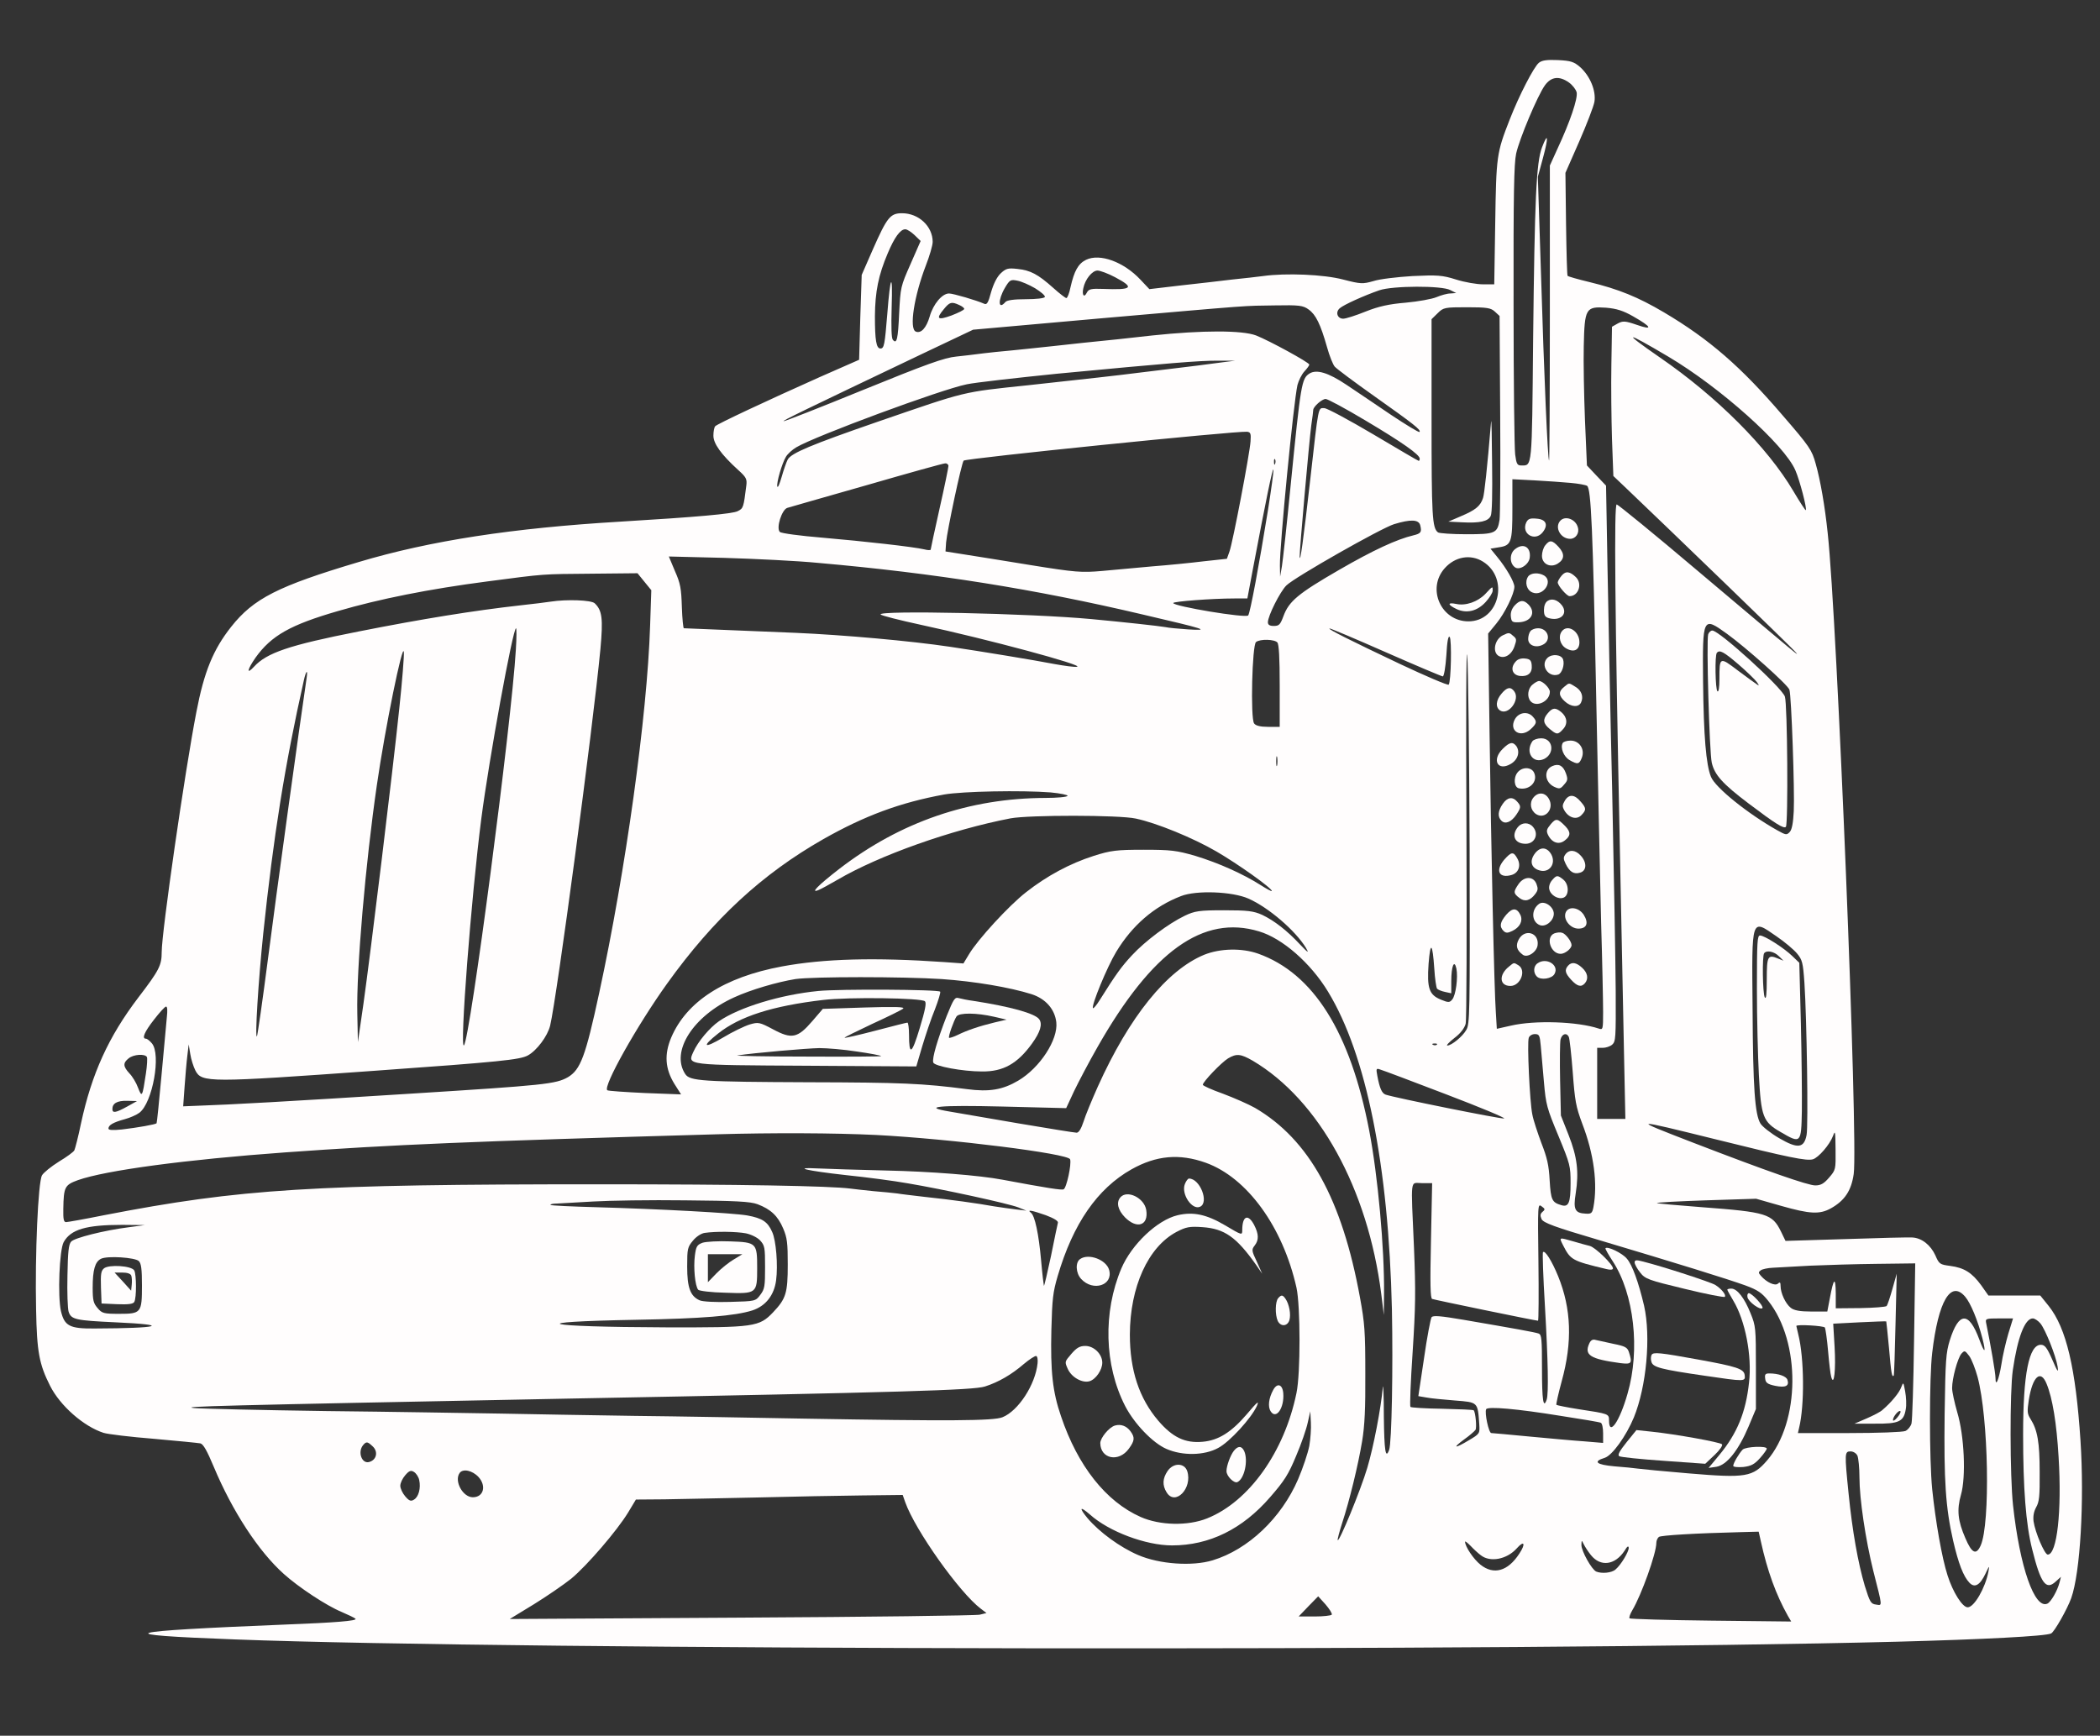 <svg width="75" height="62" viewBox="0 0 75 62" fill="none" xmlns="http://www.w3.org/2000/svg">
<rect x="0" y="0" width="75" height="62" fill="#333333" stroke="none"/>
<path d="M54.958 2.244C54.775 2.4 54.254 3.407 53.916 4.275C53.451 5.463 53.437 5.569 53.401 7.961L53.366 10.156H52.965C52.739 10.156 52.31 10.082 52 9.984C51.507 9.828 51.331 9.82 50.444 9.861C49.901 9.894 49.268 9.968 49.049 10.041C48.669 10.148 48.599 10.148 47.965 9.984C47.282 9.804 45.93 9.746 45.106 9.861C44.916 9.886 44.423 9.943 44.014 9.984C43.606 10.033 42.775 10.131 42.162 10.197L41.049 10.328L40.732 9.992C40.134 9.353 39.282 9.042 38.789 9.28C38.507 9.419 38.366 9.673 38.232 10.262C38.19 10.475 38.12 10.647 38.085 10.647C38.049 10.647 37.838 10.483 37.62 10.287C37.071 9.796 36.803 9.656 36.345 9.607C35.993 9.566 35.923 9.591 35.732 9.771C35.599 9.902 35.479 10.148 35.394 10.443C35.296 10.811 35.246 10.893 35.155 10.852C34.88 10.729 34.042 10.483 33.894 10.483C33.648 10.483 33.331 10.86 33.204 11.303C33.085 11.712 32.894 11.925 32.704 11.843C32.465 11.737 32.648 10.574 33.063 9.492C33.197 9.148 33.31 8.764 33.31 8.641C33.31 8.084 32.81 7.617 32.218 7.617C31.796 7.617 31.683 7.756 31.176 8.903L30.775 9.82L30.725 11.335L30.683 12.851L29.268 13.473C27.416 14.3 25.613 15.144 25.542 15.226C25.507 15.267 25.479 15.414 25.479 15.553C25.472 15.84 25.754 16.233 26.366 16.79C26.648 17.044 26.683 17.109 26.655 17.339C26.556 18.125 26.549 18.158 26.352 18.256C26.183 18.354 24.88 18.469 22.155 18.633C18.303 18.862 15.366 19.313 12.817 20.074C9.93 20.934 9.056 21.377 8.254 22.392C7.613 23.203 7.289 23.997 7.014 25.431C6.599 27.568 5.775 33.293 5.775 34.006C5.775 34.481 5.69 34.653 4.937 35.636C3.873 37.036 3.275 38.355 2.894 40.124C2.796 40.599 2.683 41.033 2.655 41.09C2.627 41.148 2.38 41.328 2.106 41.492C1.831 41.664 1.556 41.885 1.5 41.983C1.359 42.237 1.247 44.825 1.289 46.766C1.317 48.298 1.401 48.732 1.789 49.502C2.148 50.214 2.986 50.951 3.697 51.181C3.852 51.23 4.662 51.328 5.493 51.394C6.324 51.467 7.07 51.541 7.155 51.557C7.261 51.582 7.394 51.82 7.634 52.393C8.296 53.974 9.232 55.415 10.141 56.226C10.669 56.701 11.662 57.356 12.197 57.577C12.444 57.684 12.669 57.79 12.697 57.823C12.768 57.897 11.937 57.962 10.211 58.028C4.218 58.273 3.824 58.388 8.38 58.56C18.465 58.945 54.085 58.994 67.746 58.642C70.817 58.56 73.063 58.446 73.254 58.347C73.366 58.298 73.831 57.479 73.972 57.086C74.296 56.177 74.444 53.621 74.303 51.459C74.134 48.871 73.796 47.438 73.169 46.651L72.866 46.275H71.944H71.014L70.754 45.906C70.423 45.456 70.148 45.284 69.648 45.218C69.282 45.169 69.254 45.153 69.12 44.842C68.951 44.473 68.634 44.219 68.296 44.203C68.169 44.194 67.099 44.219 65.915 44.26L63.768 44.325L63.606 43.99C63.296 43.359 63.099 43.294 60.782 43.121C59.916 43.056 59.197 42.99 59.176 42.974C59.162 42.95 59.951 42.909 60.93 42.876L62.718 42.819L63.606 43.072C64.641 43.367 64.986 43.384 65.387 43.163C65.887 42.884 66.12 42.524 66.204 41.934C66.366 40.763 65.613 22.138 65.275 19.042C65.176 18.092 65.014 17.15 64.845 16.561C64.711 16.077 64.634 15.955 63.669 14.841C62.183 13.104 61.042 12.113 59.423 11.155C58.507 10.614 57.81 10.328 56.761 10.074C56.352 9.976 56.007 9.877 55.986 9.853C55.965 9.836 55.944 8.993 55.93 7.994L55.908 6.175L56.401 5.053C56.669 4.439 56.916 3.8 56.944 3.636C57.007 3.243 56.789 2.719 56.437 2.4C56.211 2.203 56.099 2.17 55.641 2.146C55.239 2.129 55.071 2.154 54.958 2.244ZM56.035 2.948C56.162 3.039 56.282 3.194 56.31 3.301C56.352 3.522 56.078 4.341 55.627 5.307L55.352 5.913V11.196C55.352 14.112 55.338 16.471 55.324 16.454C55.275 16.397 55.148 13.498 55.035 9.771L54.923 6.315L55.106 5.643C55.31 4.89 55.289 4.693 55.071 5.266C54.866 5.807 54.81 7.076 54.754 12.162C54.711 16.798 54.725 16.626 54.324 16.626C54.19 16.626 54.155 16.569 54.113 16.233C54.085 16.02 54.056 13.62 54.056 10.893C54.049 6.913 54.071 5.848 54.148 5.487C54.268 4.947 54.916 3.407 55.176 3.047C55.401 2.736 55.69 2.703 56.035 2.948ZM32.669 8.403L32.88 8.608L32.521 9.427C32.162 10.238 32.162 10.262 32.113 11.18C32.071 12.13 32.028 12.302 31.887 12.138C31.838 12.081 31.824 11.704 31.845 10.967C31.887 9.681 31.796 9.82 31.69 11.204C31.599 12.31 31.578 12.449 31.444 12.449C31.296 12.449 31.247 12.154 31.247 11.294C31.254 10.418 31.373 9.828 31.704 9.05C31.944 8.477 32.155 8.19 32.331 8.19C32.401 8.19 32.549 8.289 32.669 8.403ZM39.824 9.902C40.535 10.279 40.444 10.361 39.394 10.32C38.965 10.303 38.88 10.328 38.817 10.451C38.718 10.655 38.634 10.541 38.69 10.295C38.754 9.976 39.007 9.664 39.197 9.664C39.289 9.664 39.578 9.771 39.824 9.902ZM36.965 10.295C37.176 10.426 37.331 10.557 37.317 10.606C37.303 10.655 37.007 10.688 36.641 10.688C36.218 10.688 35.965 10.721 35.908 10.787C35.648 11.09 35.634 10.721 35.887 10.287C36.056 10 36.092 9.976 36.331 10.025C36.472 10.049 36.754 10.172 36.965 10.295ZM51.796 10.361L52.007 10.467L51.796 10.483C51.683 10.483 51.458 10.549 51.303 10.614C51.148 10.68 50.655 10.77 50.211 10.811C49.613 10.86 49.239 10.942 48.768 11.13C48.423 11.27 48.063 11.384 47.972 11.384C47.761 11.384 47.683 11.147 47.852 11.008C47.993 10.885 48.718 10.557 49.261 10.369C49.732 10.205 51.493 10.197 51.796 10.361ZM34.254 10.893C34.352 10.934 34.437 10.999 34.437 11.032C34.437 11.073 34.232 11.171 33.979 11.27C33.479 11.45 33.416 11.393 33.711 11.04C33.916 10.787 33.986 10.77 34.254 10.893ZM46.739 11.057C46.993 11.237 47.162 11.581 47.394 12.4C47.479 12.711 47.606 13.023 47.669 13.096C47.732 13.17 48.366 13.645 49.085 14.153C50.472 15.136 50.761 15.357 50.697 15.43C50.676 15.455 50.218 15.177 49.676 14.816C49.141 14.448 48.423 13.973 48.085 13.743C47.437 13.309 47.021 13.186 46.768 13.342C46.486 13.522 46.458 13.686 46.092 17.363C45.958 18.739 45.817 20.025 45.782 20.23L45.718 20.598L45.711 20.205C45.697 19.517 46.197 14.382 46.338 13.751C46.38 13.596 46.486 13.375 46.585 13.268C46.683 13.162 46.761 13.055 46.761 13.023C46.761 12.949 45.338 12.171 44.859 11.982C44.359 11.794 42.944 11.794 41.162 11.982C40.465 12.064 39.359 12.179 38.697 12.244C38.042 12.318 37.183 12.408 36.796 12.449C36.408 12.49 35.852 12.547 35.563 12.572C35.275 12.605 34.958 12.637 34.859 12.654C34.761 12.67 34.444 12.703 34.155 12.736C33.725 12.777 33.092 13.006 30.817 13.932C29.275 14.562 28 15.062 27.986 15.045C27.958 15.021 28.528 14.742 32.923 12.646L34.754 11.777L39.261 11.376C44.887 10.885 44.366 10.926 45.528 10.909C46.394 10.893 46.542 10.909 46.739 11.057ZM53.387 11.13L53.556 11.286L53.578 14.8C53.592 16.724 53.578 18.42 53.556 18.567C53.479 19.05 53.401 19.083 52.373 19.083C51.859 19.083 51.408 19.05 51.359 19.018C51.148 18.862 51.127 18.444 51.127 14.947V11.401L51.345 11.188C51.549 10.983 51.599 10.975 52.394 10.975C53.106 10.975 53.246 10.999 53.387 11.13ZM58.331 11.303C58.993 11.679 59.049 11.81 58.465 11.606C58.035 11.458 57.958 11.458 57.775 11.556L57.571 11.671L57.549 13.023C57.535 13.768 57.549 14.963 57.571 15.684L57.62 17.003L58.085 17.445C59.556 18.846 64 23.137 64.12 23.285C64.282 23.473 64.373 23.547 60.655 20.41C59.099 19.091 57.782 18.018 57.739 18.018C57.641 18.018 57.676 21.77 57.852 30.304C57.908 33.031 57.972 36.316 58 37.609L58.049 39.968H57.542H57.042V38.699V37.429H57.239C57.352 37.429 57.5 37.38 57.578 37.315C57.704 37.2 57.711 37.093 57.704 35.406C57.697 34.423 57.641 31.205 57.578 28.256C57.507 25.308 57.437 21.647 57.408 20.115L57.359 17.347L57.014 16.986L56.676 16.626L56.606 15.005C56.571 14.12 56.549 12.924 56.563 12.359C56.592 11.016 56.634 10.942 57.359 10.991C57.739 11.024 57.972 11.098 58.331 11.303ZM59.578 12.736C61.43 13.833 63.725 15.881 64.12 16.798C64.275 17.15 64.542 18.174 64.493 18.223C64.479 18.24 64.282 17.937 64.049 17.544C63.127 15.979 61.317 14.169 59.282 12.769C57.908 11.819 58.014 11.81 59.578 12.736ZM43.662 12.941C43.204 13.006 42.676 13.072 40.775 13.301C39.676 13.44 39.035 13.506 36.725 13.76C34.317 14.014 34.571 13.956 31.331 15.07C28.965 15.889 28.261 16.184 28.134 16.413C28.085 16.503 27.986 16.79 27.916 17.036C27.845 17.281 27.782 17.437 27.761 17.38C27.725 17.249 27.93 16.544 28.07 16.315C28.127 16.217 28.296 16.061 28.437 15.979C29.127 15.57 33.627 13.907 34.528 13.727C34.845 13.661 36.296 13.498 37.746 13.35C41.803 12.965 42.796 12.883 43.486 12.883H44.12L43.662 12.941ZM48.768 15.021C50.078 15.799 50.704 16.241 50.704 16.381C50.704 16.43 50.69 16.462 50.669 16.462C50.648 16.462 49.923 16.037 49.056 15.521C48.183 15.005 47.394 14.579 47.296 14.579C47.071 14.579 47.099 14.431 46.796 17.118C46.549 19.296 46.43 20.148 46.416 19.886C46.408 19.689 46.754 15.783 46.831 15.193C46.873 14.923 46.901 14.677 46.901 14.644C46.901 14.53 47.211 14.251 47.345 14.251C47.416 14.251 48.056 14.595 48.768 15.021ZM44.662 15.766C44.634 16.2 44.028 19.378 43.908 19.706L43.817 19.96L42.986 20.05C42.521 20.107 41.704 20.189 41.162 20.23C40.62 20.279 39.81 20.353 39.366 20.394C38.627 20.459 38.408 20.443 36.831 20.189C35.88 20.033 34.803 19.861 34.437 19.804L33.768 19.698L33.789 19.378C33.824 18.969 34.338 16.544 34.416 16.454C34.486 16.372 44.141 15.389 44.542 15.422C44.662 15.439 44.683 15.488 44.662 15.766ZM45.542 16.561C45.521 16.626 45.5 16.602 45.5 16.512C45.493 16.421 45.514 16.372 45.535 16.405C45.556 16.43 45.563 16.503 45.542 16.561ZM33.873 16.642C33.873 16.7 33.732 17.388 33.556 18.166C33.38 18.952 33.239 19.607 33.239 19.632C33.239 19.657 33.134 19.657 33.014 19.624C32.634 19.534 30.894 19.337 29.373 19.206C28.585 19.141 27.901 19.05 27.852 19.001C27.711 18.862 27.923 18.199 28.12 18.141C28.204 18.117 29.479 17.748 30.951 17.331C32.423 16.905 33.683 16.552 33.754 16.552C33.817 16.544 33.873 16.593 33.873 16.642ZM45.282 18.24C44.965 20.197 44.648 21.901 44.578 21.983C44.493 22.089 41.901 21.655 41.901 21.54C41.901 21.483 43.296 21.377 44.085 21.377H44.549L44.746 20.328C45.204 17.904 45.451 16.692 45.479 16.774C45.493 16.823 45.401 17.486 45.282 18.24ZM56.092 17.249C56.366 17.273 56.634 17.322 56.683 17.355C56.824 17.462 56.887 18.87 57.007 24.898C57.071 27.937 57.148 31.565 57.183 32.966C57.225 34.358 57.254 35.791 57.254 36.152C57.254 36.774 57.246 36.791 57.099 36.741C56.338 36.487 54.817 36.438 53.965 36.635L53.458 36.749L53.423 36.168C53.366 35.398 53.254 30.361 53.197 26.078L53.148 22.63L53.444 22.269C53.746 21.901 54.085 21.204 54.085 20.959C54.085 20.787 53.789 20.279 53.472 19.894L53.232 19.599L53.528 19.55C53.979 19.485 54.014 19.378 54.014 18.166V17.118L54.81 17.159C55.239 17.183 55.824 17.224 56.092 17.249ZM50.725 18.772C50.782 19.009 50.746 19.059 50.472 19.124C49.887 19.263 49.049 19.648 47.817 20.361C46.359 21.204 46.035 21.475 45.838 22.007C45.725 22.31 45.683 22.359 45.493 22.359C45.345 22.359 45.282 22.318 45.282 22.228C45.282 21.999 45.718 21.131 45.944 20.91C46.246 20.615 49.317 18.87 49.789 18.723C50.38 18.543 50.676 18.551 50.725 18.772ZM29.225 20.107C33.416 20.476 36.951 21.041 40.81 21.95C43.092 22.482 43.239 22.531 42.43 22.482C42.085 22.458 41.718 22.425 41.62 22.4C41.387 22.359 40.12 22.22 38.979 22.114C36.796 21.909 31.317 21.794 31.451 21.95C31.486 21.991 32.134 22.155 32.887 22.318C35.282 22.834 38.746 23.768 38.465 23.817C38.38 23.834 38.014 23.784 37.655 23.719C36.986 23.588 34.993 23.26 33.944 23.105C32.521 22.892 30.113 22.679 28.416 22.605C27 22.548 24.866 22.458 24.423 22.441C24.401 22.441 24.366 22.097 24.352 21.68C24.331 21.024 24.303 20.844 24.106 20.402L23.887 19.878L25.866 19.927C26.958 19.96 28.472 20.033 29.225 20.107ZM52.958 20.058C53.916 20.648 53.542 22.195 52.444 22.195C51.465 22.195 50.944 21.024 51.599 20.295C51.972 19.878 52.521 19.788 52.958 20.058ZM23.014 20.779L23.261 21.082L23.218 22.359C23.113 25.578 22.345 31.098 21.401 35.464C20.909 37.749 20.732 38.207 20.282 38.478C19.845 38.723 19.465 38.764 14.648 39.067C10.261 39.346 8.148 39.461 7.162 39.493L6.542 39.518L6.592 38.822C6.62 38.437 6.662 37.937 6.69 37.716L6.739 37.306L6.796 37.651C6.824 37.839 6.909 38.101 6.979 38.24C7.204 38.674 7.458 38.674 13.38 38.248C17.852 37.929 18.57 37.855 18.852 37.7C19.169 37.528 19.556 37.012 19.648 36.635C19.887 35.636 21.169 26.061 21.444 23.178C21.542 22.097 21.507 21.802 21.239 21.549C21.12 21.434 20.247 21.401 19.662 21.491C19.514 21.516 19.035 21.573 18.592 21.622C16.909 21.811 15.092 22.105 12.81 22.556C10.317 23.047 9.528 23.318 9.07 23.817C8.789 24.12 8.831 23.916 9.127 23.49C9.69 22.703 10.373 22.318 12.07 21.827C13.556 21.393 15.317 21.041 17.394 20.77C19.507 20.492 19.324 20.508 21.155 20.492L22.768 20.476L23.014 20.779ZM61.676 22.638C62.366 23.137 63.845 24.456 63.908 24.636C63.979 24.841 64.099 28.273 64.063 28.977C64.042 29.387 64 29.624 63.923 29.714C63.81 29.837 63.782 29.829 63.472 29.657C62.423 29.067 61.261 28.133 61.106 27.748C60.93 27.314 60.845 26.291 60.824 24.358C60.803 22.023 60.81 22.015 61.676 22.638ZM18.423 23.211C18.268 25.84 16.789 37.118 16.57 37.339C16.409 37.511 16.831 32.024 17.19 29.239C17.465 27.118 18.317 22.441 18.43 22.441C18.451 22.441 18.451 22.785 18.423 23.211ZM49.5 23.301C50.578 23.776 51.493 24.161 51.528 24.161C51.571 24.161 51.627 23.825 51.655 23.416C51.683 22.9 51.725 22.695 51.775 22.753C51.852 22.843 51.824 24.358 51.739 24.456C51.711 24.489 50.923 24.153 49.986 23.711C48.225 22.875 47.387 22.458 47.486 22.449C47.514 22.441 48.423 22.826 49.5 23.301ZM52.486 30.345C52.5 36.291 52.493 36.578 52.366 36.791C52.232 37.028 51.838 37.347 51.69 37.347C51.641 37.347 51.754 37.225 51.944 37.077C52.162 36.913 52.303 36.725 52.345 36.569C52.38 36.43 52.387 33.31 52.373 29.526C52.352 25.341 52.366 22.998 52.401 23.424C52.437 23.809 52.472 26.921 52.486 30.345ZM45.62 22.949C45.676 23.015 45.704 23.481 45.704 24.505V25.963H45.289C45.014 25.963 44.845 25.922 44.789 25.84C44.655 25.652 44.718 23.031 44.859 22.933C45.007 22.818 45.521 22.834 45.62 22.949ZM14.261 25.3C14.028 27.544 13.232 34.071 12.979 35.865L12.782 37.225L12.761 36.201C12.725 34.628 13.056 30.82 13.458 28.052C13.754 25.996 14.387 22.9 14.423 23.293C14.437 23.416 14.366 24.317 14.261 25.3ZM10.951 24.218C10.69 25.979 9.852 32.048 9.578 34.194C9.38 35.726 9.197 36.995 9.176 37.02C9.099 37.093 9.225 35.062 9.401 33.351C9.768 29.862 10.169 27.339 10.852 24.3C10.93 23.948 11 23.891 10.951 24.218ZM45.613 27.331C45.592 27.413 45.578 27.347 45.578 27.192C45.578 27.036 45.592 26.97 45.613 27.044C45.627 27.126 45.627 27.257 45.613 27.331ZM37.521 28.305C37.873 28.338 38.148 28.395 38.127 28.428C38.106 28.469 37.754 28.502 37.338 28.502C34.627 28.51 32.162 29.354 29.979 31.033C29.218 31.622 28.909 31.934 29.247 31.786C29.345 31.745 29.641 31.581 29.909 31.426C31.409 30.549 33.972 29.64 36.092 29.231C36.761 29.108 39.972 29.108 40.563 29.239C41.303 29.395 42.606 29.927 43.451 30.419C44.211 30.861 45.423 31.721 45.423 31.827C45.423 31.852 45.239 31.753 45.021 31.614C44.387 31.213 43.528 30.828 42.697 30.574C42.021 30.378 41.817 30.353 40.845 30.353C39.88 30.353 39.669 30.378 39.056 30.574C38.211 30.844 37.387 31.287 36.648 31.868C36.035 32.343 34.916 33.564 34.606 34.088L34.408 34.415L33.732 34.366C31.247 34.194 29.43 34.243 27.923 34.522C25.859 34.907 24.521 35.775 23.972 37.061C23.718 37.667 23.754 38.175 24.085 38.715L24.324 39.092L23.035 39.043C22.331 39.01 21.725 38.969 21.69 38.944C21.521 38.822 22.754 36.627 23.824 35.136C25.486 32.818 27.218 31.221 29.401 29.976C30.873 29.141 32.148 28.666 33.725 28.379C34.38 28.265 36.479 28.224 37.521 28.305ZM44.585 32.097C45.31 32.417 46.268 33.244 46.641 33.858C46.761 34.063 46.718 34.039 46.437 33.744C45.965 33.236 45.507 32.884 45.078 32.679C44.768 32.54 44.556 32.515 43.711 32.515C42.824 32.515 42.669 32.54 42.31 32.712C41.732 32.99 40.901 33.613 40.43 34.12C40.056 34.522 39.859 34.792 39.268 35.734C39.162 35.906 39.056 36.029 39.035 36.012C38.965 35.931 39.542 34.53 39.866 33.998C40.437 33.056 41.218 32.376 42.183 32.007C42.725 31.794 44.014 31.844 44.585 32.097ZM44.965 33.269C45.796 33.514 46.81 34.399 47.43 35.423C48.796 37.667 49.592 41.614 49.711 46.766C49.754 48.871 49.704 51.541 49.613 51.787C49.486 52.139 49.437 51.836 49.423 50.591C49.423 49.862 49.401 49.395 49.387 49.551C49.317 50.321 49.056 51.68 48.831 52.434C48.592 53.236 47.831 55.087 47.775 55.014C47.761 54.997 47.831 54.727 47.93 54.416C48.197 53.605 48.507 52.327 48.648 51.476C48.739 50.927 48.768 50.313 48.761 49.059C48.761 47.561 48.739 47.266 48.571 46.349C47.93 42.835 46.754 40.705 44.824 39.575C44.592 39.444 44.071 39.215 43.676 39.067C43.282 38.928 42.958 38.781 42.958 38.748C42.958 38.642 43.62 37.953 43.859 37.806C44.162 37.626 44.31 37.642 44.739 37.888C47.106 39.288 48.852 42.458 49.331 46.226L49.423 46.971L49.43 46.185C49.444 44.579 49.211 42.008 48.901 40.386C48.225 36.864 46.908 34.767 44.93 34.063C44.345 33.858 43.578 33.875 43.007 34.104C41.676 34.653 40.331 36.316 39.204 38.822C38.993 39.297 38.761 39.854 38.697 40.067C38.613 40.321 38.528 40.46 38.451 40.46C38.387 40.46 37.465 40.312 36.401 40.132C35.338 39.952 34.225 39.755 33.923 39.706C32.887 39.534 33.521 39.469 35.817 39.526L38.078 39.583L38.359 38.977C38.521 38.642 38.894 37.929 39.204 37.388C41.148 33.973 42.972 32.663 44.965 33.269ZM63.451 33.449C63.739 33.645 64.07 33.924 64.183 34.063C64.366 34.284 64.394 34.383 64.444 35.111C64.528 36.381 64.585 40.222 64.521 40.542C64.43 41.017 64.204 41.041 63.542 40.656C63.246 40.484 62.944 40.247 62.873 40.132C62.676 39.804 62.606 38.879 62.592 36.029C62.563 32.72 62.535 32.818 63.451 33.449ZM51.225 34.604C51.246 34.956 51.296 35.283 51.324 35.316C51.352 35.349 51.479 35.406 51.606 35.431L51.831 35.48V35.046C51.831 34.514 51.937 34.252 52.014 34.596C52.078 34.907 51.993 35.554 51.866 35.701C51.775 35.816 51.725 35.816 51.465 35.709C51.042 35.537 50.958 35.308 51.021 34.423C51.085 33.605 51.162 33.678 51.225 34.604ZM33.627 34.972C34.81 35.054 36.063 35.267 36.845 35.513C37.345 35.677 37.669 36.045 37.725 36.512C37.796 37.135 37.141 38.142 36.366 38.6C35.81 38.928 35.331 39.01 34.535 38.904C32.951 38.699 32.197 38.666 28.873 38.658C25.085 38.642 24.634 38.617 24.472 38.363C23.944 37.56 24.754 36.291 26.218 35.627C26.824 35.349 27.754 35.079 28.409 34.972C29.035 34.882 32.239 34.882 33.627 34.972ZM5.958 36.34C5.937 36.561 5.852 37.487 5.768 38.412C5.683 39.338 5.606 40.108 5.592 40.124C5.556 40.165 4.916 40.279 4.352 40.345C4.028 40.378 3.873 40.37 3.873 40.312C3.873 40.189 4.042 40.091 4.458 39.977C4.648 39.927 4.88 39.821 4.979 39.747C5.451 39.387 5.761 37.659 5.423 37.266C5.345 37.175 5.254 37.102 5.211 37.102C5.056 37.102 5.155 36.864 5.5 36.422C5.697 36.168 5.887 35.955 5.93 35.955C5.979 35.955 5.986 36.094 5.958 36.34ZM55.028 37.364C55.049 37.601 55.099 38.183 55.141 38.658C55.211 39.461 55.246 39.583 55.655 40.566C56.078 41.59 56.092 41.647 56.092 42.27C56.092 42.966 56.021 43.13 55.761 43.048C55.43 42.95 55.387 42.868 55.345 42.163C55.317 41.623 55.254 41.352 55.049 40.828C54.916 40.468 54.761 40.009 54.725 39.804C54.634 39.362 54.535 37.257 54.599 37.069C54.627 36.995 54.718 36.938 54.817 36.938C54.972 36.938 54.993 36.979 55.028 37.364ZM56.028 37.036C56.056 37.093 56.12 37.659 56.169 38.297C56.246 39.33 56.282 39.526 56.507 40.132C56.93 41.23 57.063 42.286 56.908 43.121C56.866 43.334 56.831 43.367 56.627 43.351C56.246 43.334 56.183 43.195 56.275 42.63C56.394 41.868 56.331 41.328 56.021 40.542L55.746 39.846L55.718 38.592C55.704 37.904 55.711 37.249 55.732 37.135C55.782 36.93 55.944 36.872 56.028 37.036ZM51.317 37.315C51.296 37.339 51.232 37.347 51.183 37.323C51.127 37.298 51.148 37.274 51.225 37.274C51.303 37.266 51.345 37.29 51.317 37.315ZM5.247 37.757C5.268 37.798 5.254 38.068 5.211 38.347C5.085 39.19 5.07 39.215 4.93 38.854C4.866 38.674 4.725 38.445 4.62 38.339C4.394 38.093 4.387 37.97 4.592 37.806C4.768 37.659 5.176 37.634 5.247 37.757ZM51.655 39.092C52.859 39.551 53.782 39.935 53.718 39.952C53.613 39.977 49.824 39.215 49.486 39.1C49.352 39.051 49.275 38.879 49.19 38.428C49.141 38.166 49.148 38.15 49.303 38.207C49.394 38.232 50.458 38.633 51.655 39.092ZM4.542 39.526C4.141 39.747 4.014 39.772 4.014 39.616C4.014 39.411 4.183 39.313 4.542 39.321L4.894 39.33L4.542 39.526ZM61.275 40.697C63.908 41.352 64.521 41.475 64.746 41.41C64.944 41.352 65.345 40.894 65.465 40.574C65.542 40.361 65.549 40.402 65.556 41.066C65.563 41.778 65.563 41.786 65.324 42.065C65.141 42.278 65.028 42.343 64.831 42.343C64.57 42.343 63.134 41.844 60.479 40.82C58.211 39.944 58.232 39.944 61.275 40.697ZM31.303 40.542C33.958 40.681 38.148 41.205 38.218 41.41C38.275 41.582 38.092 42.434 37.986 42.483C37.908 42.516 37.423 42.442 35.803 42.139C34.986 41.983 33.218 41.844 31.655 41.811C30.648 41.786 29.556 41.754 29.225 41.737C28.247 41.688 28.81 41.819 30.211 41.975C30.93 42.049 31.93 42.18 32.43 42.27C33.648 42.474 36.021 42.99 36.373 43.13L36.655 43.244L36.303 43.203C36.113 43.179 35.746 43.13 35.493 43.089C34.901 42.982 33.958 42.851 33.028 42.753C32.62 42.704 32.176 42.655 32.042 42.63C31.909 42.614 31.528 42.573 31.197 42.548C30.866 42.516 30.507 42.474 30.387 42.458C29.655 42.36 26.387 42.303 21.409 42.303C11.148 42.303 8.62 42.458 3.711 43.408C3.021 43.547 2.416 43.654 2.359 43.654C2.275 43.654 2.254 43.547 2.261 43.179C2.275 42.401 2.31 42.327 2.782 42.155C3.775 41.803 6.662 41.418 10.176 41.164C14.049 40.886 16.725 40.771 25.599 40.517C27.585 40.46 29.789 40.468 31.303 40.542ZM43.063 41.533C44.542 42.065 45.817 43.826 46.303 45.996C46.444 46.635 46.451 49.059 46.303 49.756C45.873 51.861 44.606 53.638 43.113 54.236C42.423 54.514 41.423 54.49 40.739 54.187C39.5 53.638 38.493 52.368 37.894 50.591C37.592 49.715 37.514 48.994 37.549 47.503C37.578 46.389 37.606 46.152 37.775 45.579C38.324 43.711 39.19 42.458 40.408 41.77C41.296 41.271 42.12 41.197 43.063 41.533ZM51.106 44.309C51.071 45.882 51.085 46.373 51.148 46.398C51.225 46.43 54.838 47.176 54.93 47.176C54.951 47.176 54.958 46.234 54.944 45.079C54.916 43.007 54.923 42.99 55.056 43.089C55.183 43.179 55.19 43.203 55.092 43.285C55.007 43.359 55 43.416 55.056 43.547C55.12 43.678 55.514 43.826 57.127 44.301C59.873 45.12 61.697 45.685 62.331 45.914C62.775 46.078 62.923 46.176 63.155 46.471C64.317 47.937 64.296 50.788 63.113 52.164C62.599 52.761 62.359 52.802 60.317 52.63C59.43 52.557 58.606 52.475 58.486 52.458C58.373 52.442 57.993 52.401 57.655 52.377C57.007 52.319 56.88 52.205 57.31 52.074C57.578 51.992 58.078 51.295 58.352 50.632C58.803 49.526 58.965 47.749 58.718 46.643C58.521 45.808 58.296 45.177 58.099 44.956C57.937 44.76 57.408 44.506 57.338 44.588C57.324 44.604 57.444 44.817 57.599 45.054C58.359 46.217 58.585 48.208 58.127 49.78C57.845 50.779 57.465 51.32 57.465 50.739C57.465 50.501 57.458 50.501 56.38 50.337C55.965 50.272 55.606 50.198 55.585 50.181C55.571 50.157 55.655 49.78 55.775 49.338C56.162 47.937 56.12 46.75 55.648 45.587C55.423 45.038 55.176 44.645 55.106 44.727C55.085 44.76 55.113 45.62 55.176 46.651C55.289 48.617 55.31 49.78 55.239 49.993C55.12 50.345 55.071 50.01 55.071 48.904C55.071 47.806 55.056 47.675 54.951 47.634C54.817 47.585 54.078 47.454 52.268 47.143C51.451 47.004 51.176 46.979 51.127 47.053C51.092 47.11 50.965 47.765 50.859 48.511L50.655 49.87L50.944 49.919C51.106 49.952 51.563 49.993 51.965 50.026C52.789 50.091 52.775 50.075 52.831 50.87C52.852 51.205 52.852 51.214 52.465 51.443C51.951 51.754 51.852 51.738 52.289 51.418C52.486 51.279 52.662 51.123 52.697 51.074C52.746 50.992 52.697 50.452 52.634 50.378C52.62 50.353 52.113 50.337 51.507 50.321C50.908 50.313 50.394 50.28 50.373 50.255C50.345 50.231 50.38 49.346 50.451 48.298C50.556 46.668 50.563 46.144 50.5 44.579C50.387 41.983 50.352 42.262 50.789 42.262H51.148L51.106 44.309ZM27.056 43.015C27.528 43.195 27.782 43.433 27.972 43.883C28.113 44.219 28.134 44.391 28.134 45.169C28.134 46.193 28.07 46.389 27.613 46.873C27.113 47.397 26.951 47.421 23.775 47.413C19.317 47.397 18.599 47.217 22.711 47.143C25.049 47.102 26.261 47.004 26.873 46.807C27.345 46.651 27.648 46.267 27.718 45.734C27.789 45.194 27.718 44.309 27.578 44.006C27.416 43.638 27.225 43.515 26.69 43.416C26.169 43.326 23.592 43.187 21.275 43.121C20.409 43.097 19.676 43.064 19.662 43.04C19.641 43.015 19.747 42.99 19.901 42.99C20.049 42.982 20.634 42.95 21.197 42.917C21.761 42.884 23.232 42.859 24.472 42.876C26.261 42.892 26.796 42.917 27.056 43.015ZM37.352 43.408C37.634 43.515 37.803 43.613 37.782 43.678C37.768 43.728 37.655 44.268 37.535 44.866C37.408 45.464 37.296 45.939 37.282 45.931C37.275 45.914 37.225 45.513 37.183 45.03C37.099 44.08 36.958 43.416 36.817 43.318C36.662 43.195 36.859 43.236 37.352 43.408ZM4.62 43.834C3.711 43.949 2.655 44.219 2.542 44.35C2.451 44.448 2.423 44.719 2.409 45.562C2.394 46.16 2.416 46.742 2.451 46.856C2.542 47.135 2.704 47.167 4.12 47.233C6.141 47.323 5.732 47.446 3.373 47.454C2.486 47.462 2.303 47.364 2.176 46.832C2.056 46.291 2.12 44.645 2.275 44.367C2.528 43.916 3.07 43.752 4.366 43.752L5.176 43.76L4.62 43.834ZM26.641 44.055C26.831 44.096 27.049 44.203 27.148 44.309C27.31 44.489 27.324 44.555 27.324 45.259C27.324 45.947 27.31 46.045 27.155 46.25C26.986 46.48 26.972 46.48 26.078 46.504C25.563 46.52 25.092 46.496 24.986 46.447C24.655 46.299 24.542 45.996 24.542 45.243C24.542 44.604 24.556 44.547 24.747 44.317C24.859 44.178 25.042 44.055 25.169 44.039C25.563 43.981 26.296 43.99 26.641 44.055ZM4.958 45.046C5.042 45.128 5.07 45.325 5.07 45.914C5.07 46.897 5.042 46.93 4.254 46.93C3.711 46.93 3.641 46.914 3.486 46.725C3.338 46.553 3.31 46.455 3.31 45.996C3.31 45.358 3.394 45.071 3.606 44.964C3.831 44.85 4.824 44.915 4.958 45.046ZM68.359 47.888C68.338 49.412 68.296 50.739 68.268 50.845C68.24 50.951 68.141 51.074 68.049 51.115C67.958 51.156 67.049 51.189 66.042 51.189H64.211L64.254 51.001C64.451 50.198 64.437 48.511 64.225 47.667C64.19 47.511 64.155 47.372 64.155 47.364C64.155 47.299 65.141 47.356 65.176 47.421C65.197 47.471 65.254 47.847 65.289 48.265C65.324 48.675 65.373 49.092 65.401 49.182C65.5 49.551 65.57 48.928 65.521 48.109L65.472 47.282L66.415 47.233C66.93 47.209 67.359 47.192 67.366 47.2C67.373 47.209 67.415 47.642 67.465 48.158C67.542 49.059 67.57 49.215 67.634 49.133C67.648 49.117 67.676 48.29 67.697 47.299L67.74 45.497L67.585 46.045C67.5 46.349 67.409 46.619 67.38 46.651C67.345 46.684 66.93 46.717 66.444 46.725L65.563 46.733V46.201C65.556 45.587 65.486 45.644 65.352 46.373L65.261 46.848H64.69C64.282 46.848 64.07 46.807 63.958 46.717C63.768 46.57 63.592 46.185 63.592 45.939C63.592 45.808 63.571 45.783 63.5 45.849C63.401 45.947 63.092 45.808 62.887 45.57C62.796 45.464 62.796 45.439 62.887 45.374C62.944 45.333 63.134 45.292 63.31 45.284C63.486 45.276 64.085 45.243 64.648 45.21C65.211 45.185 66.282 45.153 67.035 45.145L68.401 45.128L68.359 47.888ZM70.183 46.316C70.38 46.545 70.634 47.159 70.803 47.815C70.937 48.347 70.88 48.363 70.69 47.847C70.317 46.84 69.958 46.848 69.634 47.88C69.5 48.322 69.479 48.56 69.451 50.517C69.423 52.892 69.486 53.851 69.754 55.03C69.944 55.849 70.12 56.308 70.338 56.537C70.528 56.734 70.718 56.619 70.915 56.201C71.049 55.915 71.056 55.907 71.014 56.144C70.901 56.725 70.507 57.413 70.275 57.413C70.085 57.413 69.746 56.873 69.556 56.275C69.352 55.644 69.127 54.35 69.007 53.196C68.901 52.131 68.901 49.215 69.007 48.322C69.225 46.471 69.669 45.718 70.183 46.316ZM71.725 47.642C71.634 47.954 71.521 48.437 71.479 48.732C71.387 49.297 71.268 49.567 71.268 49.223C71.268 49.051 71.099 48.06 70.937 47.274C70.901 47.102 70.915 47.094 71.394 47.094H71.894L71.725 47.642ZM72.873 47.274C73.056 47.503 73.423 48.429 73.486 48.814C73.521 49.051 73.486 49.01 73.296 48.568C73.106 48.134 73.028 48.036 72.887 48.036C72.465 48.036 72.254 49.068 72.254 51.23C72.254 53.171 72.352 54.449 72.578 55.341C72.88 56.553 73.07 56.816 73.415 56.496L73.606 56.324L73.556 56.521C73.479 56.824 73.246 57.225 73.12 57.282C72.662 57.487 72.134 55.972 71.894 53.769C71.782 52.729 71.775 49.69 71.887 48.937C72.056 47.774 72.317 47.094 72.599 47.094C72.669 47.094 72.789 47.176 72.873 47.274ZM70.627 49.182C71.021 50.657 71.085 54.416 70.74 55.202C70.578 55.562 70.423 55.489 70.19 54.94C69.923 54.326 69.88 53.933 70.035 53.392C70.218 52.753 70.155 51.287 69.901 50.444C69.803 50.1 69.718 49.715 69.718 49.584C69.718 49.231 69.915 48.519 70.049 48.355C70.162 48.232 70.176 48.232 70.331 48.437C70.415 48.552 70.549 48.896 70.627 49.182ZM37.056 48.699C36.979 49.453 36.373 50.395 35.803 50.624C35.486 50.755 33.887 50.763 28.697 50.673C26.916 50.64 24.19 50.591 22.641 50.575C21.092 50.55 18.937 50.517 17.852 50.493C16.768 50.476 13.979 50.427 11.655 50.403C9.331 50.37 7.211 50.321 6.937 50.296C6.387 50.239 7.606 50.206 20.211 49.96C32.394 49.731 34.754 49.657 35.176 49.526C35.662 49.371 36.127 49.1 36.563 48.724C36.768 48.552 36.972 48.421 37.007 48.437C37.049 48.445 37.071 48.568 37.056 48.699ZM73.092 49.428C73.303 49.936 73.451 50.837 73.521 52.041C73.641 53.982 73.465 55.53 73.134 55.53C73.021 55.53 72.683 54.735 72.627 54.342C72.606 54.162 72.634 53.998 72.718 53.843C72.831 53.646 72.852 53.449 72.845 52.581C72.845 51.517 72.768 51.082 72.521 50.689C72.401 50.501 72.394 50.427 72.458 50.001C72.592 49.166 72.88 48.904 73.092 49.428ZM55.739 50.575C56.479 50.689 57.12 50.796 57.169 50.82C57.218 50.837 57.254 51.001 57.254 51.197V51.541L56.571 51.484C56.19 51.459 55.31 51.377 54.613 51.312C53.916 51.246 53.31 51.189 53.261 51.189C53.169 51.189 53.014 50.46 53.078 50.337C53.134 50.231 54.176 50.321 55.739 50.575ZM46.761 51.648C46.711 51.901 46.535 52.434 46.359 52.843C45.761 54.227 44.578 55.35 43.31 55.734C42.585 55.956 41.408 55.874 40.648 55.546C40 55.268 39.261 54.727 38.838 54.227C38.528 53.851 38.563 53.785 38.923 54.096C39.606 54.711 40.923 55.202 41.859 55.202C43.19 55.202 44.373 54.621 45.359 53.482C45.873 52.892 46.014 52.671 46.289 52.008C46.472 51.582 46.655 51.05 46.704 50.82L46.796 50.411L46.817 50.804C46.831 51.025 46.803 51.402 46.761 51.648ZM13.31 51.664C13.514 51.852 13.451 52.147 13.19 52.221C12.923 52.303 12.761 51.861 12.972 51.615C13.085 51.484 13.127 51.492 13.31 51.664ZM66.338 52C66.373 52.09 66.409 52.434 66.409 52.77C66.409 53.539 66.627 54.997 66.901 56.103C67.24 57.438 67.233 57.348 67 57.315C66.817 57.291 66.782 57.233 66.599 56.644C66.359 55.833 66.155 54.694 66.021 53.351C65.873 51.893 65.88 51.844 66.092 51.844C66.19 51.844 66.296 51.91 66.338 52ZM14.972 52.868C15.035 53.155 14.951 53.466 14.789 53.564C14.676 53.638 14.613 53.613 14.472 53.449C14.373 53.335 14.296 53.163 14.296 53.073C14.296 52.974 14.373 52.811 14.472 52.696C14.613 52.532 14.676 52.508 14.789 52.581C14.866 52.63 14.951 52.761 14.972 52.868ZM17.092 52.761C17.38 53.081 17.268 53.482 16.887 53.482C16.528 53.482 16.211 52.901 16.416 52.614C16.535 52.45 16.873 52.524 17.092 52.761ZM32.331 53.662C32.683 54.653 34.261 56.881 35.028 57.463L35.232 57.618L34.993 57.676C34.859 57.708 31.028 57.758 26.479 57.782L18.204 57.831L19.063 57.307C19.528 57.02 20.134 56.603 20.401 56.39C20.972 55.915 22.035 54.678 22.43 54.031L22.711 53.564L23.732 53.556C24.296 53.548 25.782 53.515 27.042 53.49C28.303 53.458 29.986 53.425 30.782 53.417L32.239 53.4L32.331 53.662ZM62.887 55.055C63.12 56.119 63.43 56.963 63.852 57.717L63.972 57.921L61.106 57.889C59.535 57.872 58.225 57.831 58.197 57.807C58.176 57.774 58.218 57.651 58.296 57.52C58.62 56.979 59.155 55.489 59.155 55.112C59.155 55.03 59.197 54.94 59.246 54.899C59.324 54.842 60.535 54.768 62.197 54.727L62.81 54.711L62.887 55.055ZM52.887 55.554C53.218 55.816 53.817 55.702 54.169 55.309C54.437 55.006 54.5 55.137 54.261 55.497C53.852 56.128 53.345 56.267 52.873 55.89C52.627 55.694 52.324 55.243 52.324 55.071C52.324 55.038 52.408 55.104 52.521 55.218C52.627 55.333 52.789 55.481 52.887 55.554ZM56.817 55.546C57.162 55.98 57.683 55.907 58.021 55.391C58.113 55.235 58.162 55.202 58.169 55.292C58.169 55.431 57.894 55.898 57.697 56.062C57.563 56.185 57.204 56.218 57.007 56.136C56.845 56.062 56.479 55.407 56.479 55.186C56.486 55.006 56.486 55.006 56.563 55.161C56.606 55.251 56.718 55.423 56.817 55.546ZM47.563 57.676C47.542 57.708 47.268 57.741 46.951 57.741H46.38L46.725 57.381L47.078 57.02L47.338 57.307C47.479 57.471 47.585 57.635 47.563 57.676Z" fill="#FFFDFD"/>
<path d="M53.254 15.054C53.113 16.741 53.014 17.642 52.965 17.789C52.873 18.076 52.69 18.223 52.183 18.436L51.726 18.633L52.218 18.657C52.852 18.69 53.148 18.625 53.24 18.428C53.289 18.33 53.303 17.625 53.289 16.569C53.282 15.627 53.268 14.947 53.254 15.054Z" fill="#FFFDFD"/>
<path d="M54.507 18.666C54.324 19.075 54.824 19.362 55.099 19.009C55.303 18.747 55.218 18.551 54.88 18.526C54.641 18.502 54.571 18.535 54.507 18.666Z" fill="#FFFDFD"/>
<path d="M55.718 18.608C55.514 18.846 55.739 19.247 56.078 19.247C56.275 19.247 56.416 19.042 56.352 18.837C56.275 18.543 55.894 18.403 55.718 18.608Z" fill="#FFFDFD"/>
<path d="M55.19 19.476C55.12 19.558 55.07 19.73 55.07 19.853C55.07 20.148 55.373 20.295 55.634 20.132C55.88 19.976 55.887 19.779 55.662 19.534C55.437 19.288 55.345 19.28 55.19 19.476Z" fill="#FFFDFD"/>
<path d="M54.099 19.624C53.909 19.779 53.909 20.123 54.106 20.263C54.268 20.386 54.606 20.164 54.634 19.919C54.683 19.534 54.395 19.378 54.099 19.624Z" fill="#FFFDFD"/>
<path d="M55.775 20.558C55.697 20.648 55.634 20.762 55.634 20.803C55.634 20.918 55.958 21.295 56.056 21.295C56.373 21.295 56.521 20.86 56.289 20.623C56.07 20.41 55.922 20.386 55.775 20.558Z" fill="#FFFDFD"/>
<path d="M54.578 20.59C54.444 20.787 54.521 21.082 54.732 21.164C55.106 21.319 55.486 20.77 55.148 20.558C54.951 20.443 54.676 20.459 54.578 20.59Z" fill="#FFFDFD"/>
<path d="M55.268 21.467C55.19 21.516 55.141 21.647 55.141 21.786C55.141 21.974 55.176 22.04 55.317 22.081C55.726 22.195 56.007 21.933 55.789 21.63C55.634 21.426 55.423 21.36 55.268 21.467Z" fill="#FFFDFD"/>
<path d="M54.092 21.63C53.993 21.745 53.944 21.876 53.958 22.015C53.979 22.212 54.007 22.236 54.24 22.228C54.683 22.212 54.866 21.884 54.592 21.598C54.416 21.417 54.282 21.426 54.092 21.63Z" fill="#FFFDFD"/>
<path d="M54.662 22.54C54.613 22.597 54.578 22.72 54.578 22.826C54.578 23.055 54.859 23.162 55.113 23.023C55.416 22.867 55.289 22.441 54.93 22.441C54.831 22.441 54.711 22.482 54.662 22.54Z" fill="#FFFDFD"/>
<path d="M55.775 22.556C55.641 22.744 55.718 23.039 55.937 23.162C56.211 23.318 56.408 23.219 56.408 22.941C56.408 22.54 55.979 22.277 55.775 22.556Z" fill="#FFFDFD"/>
<path d="M53.683 22.687C53.387 22.826 53.289 23.277 53.514 23.424C53.718 23.547 53.979 23.399 54.085 23.096C54.169 22.859 54.169 22.818 54.049 22.72C53.901 22.589 53.894 22.589 53.683 22.687Z" fill="#FFFDFD"/>
<path d="M55.268 23.498C55 23.752 55.289 24.21 55.648 24.096C55.782 24.055 55.888 23.744 55.824 23.555C55.768 23.383 55.437 23.342 55.268 23.498Z" fill="#FFFDFD"/>
<path d="M54.127 23.637C53.929 23.858 54.007 24.112 54.282 24.145C54.577 24.177 54.732 24.03 54.704 23.76C54.69 23.588 54.641 23.539 54.465 23.522C54.324 23.506 54.197 23.547 54.127 23.637Z" fill="#FFFDFD"/>
<path d="M54.732 24.456C54.563 24.595 54.528 24.89 54.662 25.046C54.866 25.283 55.352 25.054 55.352 24.71C55.352 24.579 55.099 24.325 54.965 24.325C54.922 24.325 54.817 24.382 54.732 24.456Z" fill="#FFFDFD"/>
<path d="M55.859 24.538C55.655 24.702 55.662 24.849 55.887 25.054C56.113 25.259 56.38 25.275 56.465 25.095C56.563 24.89 56.486 24.661 56.261 24.53C56.021 24.382 56.049 24.382 55.859 24.538Z" fill="#FFFDFD"/>
<path d="M53.627 24.776C53.423 25.013 53.402 25.267 53.578 25.381C53.873 25.562 54.296 24.997 54.085 24.702C53.958 24.522 53.824 24.538 53.627 24.776Z" fill="#FFFDFD"/>
<path d="M55.282 25.472C55.092 25.693 55.105 25.84 55.345 26.037C55.599 26.25 55.641 26.25 55.824 26.045C56 25.857 55.972 25.611 55.753 25.431C55.549 25.267 55.451 25.275 55.282 25.472Z" fill="#FFFDFD"/>
<path d="M54.106 25.685C53.873 26.102 54.303 26.381 54.669 26.045C54.888 25.84 54.902 25.775 54.747 25.603C54.571 25.398 54.247 25.439 54.106 25.685Z" fill="#FFFDFD"/>
<path d="M54.733 26.471C54.458 26.864 54.747 27.298 55.148 27.11C55.542 26.913 55.465 26.372 55.042 26.372C54.909 26.372 54.775 26.422 54.733 26.471Z" fill="#FFFDFD"/>
<path d="M55.81 26.544C55.718 26.708 55.845 27.028 56.056 27.151C56.338 27.314 56.401 27.306 56.493 27.069C56.613 26.766 56.408 26.454 56.092 26.454C55.965 26.454 55.831 26.495 55.81 26.544Z" fill="#FFFDFD"/>
<path d="M53.669 26.749C53.268 27.142 53.486 27.56 53.951 27.29C54.211 27.142 54.296 26.856 54.155 26.651C54.028 26.487 53.916 26.504 53.669 26.749Z" fill="#FFFDFD"/>
<path d="M55.444 27.363C55.127 27.495 55.162 27.937 55.5 28.101C55.69 28.191 55.733 28.183 55.859 28.027C55.993 27.88 56 27.83 55.923 27.617C55.824 27.347 55.669 27.265 55.444 27.363Z" fill="#FFFDFD"/>
<path d="M54.197 27.593C54.042 27.789 54.077 28.125 54.246 28.158C54.62 28.24 54.937 27.921 54.789 27.601C54.69 27.388 54.359 27.388 54.197 27.593Z" fill="#FFFDFD"/>
<path d="M54.761 28.494C54.613 28.682 54.662 28.953 54.867 29.084C55.19 29.28 55.521 28.887 55.317 28.535C55.183 28.297 54.93 28.281 54.761 28.494Z" fill="#FFFDFD"/>
<path d="M55.887 28.6C55.796 28.756 55.789 28.805 55.873 28.953C56.028 29.215 56.31 29.296 56.479 29.116C56.662 28.928 56.655 28.862 56.444 28.625C56.232 28.371 56.028 28.363 55.887 28.6Z" fill="#FFFDFD"/>
<path d="M53.669 28.715C53.493 28.969 53.479 29.182 53.627 29.321C53.761 29.452 53.979 29.362 54.155 29.1C54.324 28.846 54.331 28.797 54.183 28.633C54.021 28.445 53.831 28.477 53.669 28.715Z" fill="#FFFDFD"/>
<path d="M55.387 29.436C55.239 29.616 55.218 29.673 55.282 29.812C55.416 30.099 55.669 30.189 55.88 30.025C56.099 29.862 56.106 29.722 55.901 29.509C55.627 29.231 55.571 29.223 55.387 29.436Z" fill="#FFFDFD"/>
<path d="M54.204 29.55C53.965 29.853 54.106 30.14 54.486 30.14C54.817 30.14 54.972 29.788 54.747 29.534C54.599 29.362 54.345 29.37 54.204 29.55Z" fill="#FFFDFD"/>
<path d="M54.796 30.517C54.62 30.779 54.697 31.008 54.979 31.09C55.331 31.197 55.585 30.853 55.402 30.517C55.24 30.238 54.986 30.238 54.796 30.517Z" fill="#FFFDFD"/>
<path d="M55.908 30.517C55.831 30.623 55.831 30.681 55.915 30.853C56.056 31.147 56.211 31.238 56.429 31.172C56.669 31.107 56.683 30.812 56.458 30.566C56.267 30.353 56.042 30.337 55.908 30.517Z" fill="#FFFDFD"/>
<path d="M53.718 30.713C53.395 31.098 53.535 31.385 53.986 31.254C54.24 31.18 54.331 30.91 54.19 30.664C54.05 30.41 53.979 30.419 53.718 30.713Z" fill="#FFFDFD"/>
<path d="M55.43 31.442C55.345 31.541 55.31 31.672 55.331 31.762C55.373 31.975 55.648 32.138 55.838 32.065C56.042 31.991 56.042 31.59 55.831 31.418C55.627 31.254 55.592 31.254 55.43 31.442Z" fill="#FFFDFD"/>
<path d="M54.232 31.581C54.042 31.86 54.049 31.909 54.261 32.073C54.451 32.22 54.641 32.179 54.824 31.942C54.93 31.803 54.937 31.745 54.873 31.573C54.761 31.287 54.43 31.295 54.232 31.581Z" fill="#FFFDFD"/>
<path d="M54.979 32.278C54.676 32.482 54.69 32.933 55 33.048C55.212 33.121 55.493 32.884 55.493 32.638C55.493 32.392 55.169 32.163 54.979 32.278Z" fill="#FFFDFD"/>
<path d="M53.796 32.671C53.571 32.941 53.542 33.097 53.697 33.252C53.782 33.334 53.845 33.334 54.014 33.252C54.282 33.121 54.395 32.9 54.303 32.687C54.176 32.425 54.021 32.417 53.796 32.671Z" fill="#FFFDFD"/>
<path d="M55.923 32.581C55.81 32.826 56.071 33.17 56.373 33.17C56.669 33.17 56.747 32.974 56.564 32.679C56.388 32.409 56.028 32.36 55.923 32.581Z" fill="#FFFDFD"/>
<path d="M55.507 33.342C55.19 33.482 55.38 34.071 55.739 34.071C55.894 34.071 56.127 33.883 56.127 33.76C56.127 33.629 55.916 33.351 55.789 33.318C55.718 33.293 55.592 33.31 55.507 33.342Z" fill="#FFFDFD"/>
<path d="M54.246 33.547C54.12 33.776 54.162 33.94 54.387 34.104C54.549 34.227 54.887 34.006 54.915 33.76C54.972 33.318 54.465 33.162 54.246 33.547Z" fill="#FFFDFD"/>
<path d="M54.916 34.407C54.761 34.505 54.754 34.751 54.888 34.882C55.028 35.021 55.43 34.964 55.521 34.784C55.69 34.473 55.233 34.186 54.916 34.407Z" fill="#FFFDFD"/>
<path d="M53.887 34.53C53.521 34.825 53.549 35.218 53.944 35.218C54.303 35.218 54.521 34.661 54.232 34.481C54.056 34.374 54.078 34.374 53.887 34.53Z" fill="#FFFDFD"/>
<path d="M56 34.497C55.873 34.645 55.894 34.759 56.112 34.997C56.331 35.234 56.472 35.275 56.605 35.12C56.739 34.964 56.704 34.751 56.507 34.571C56.296 34.374 56.127 34.35 56 34.497Z" fill="#FFFDFD"/>
<path d="M53.05 21.213C52.775 21.499 52.345 21.647 52.007 21.573C51.69 21.508 51.69 21.598 52.014 21.753C52.373 21.925 52.761 21.835 53.064 21.499C53.197 21.352 53.31 21.172 53.31 21.098C53.31 20.934 53.317 20.926 53.05 21.213Z" fill="#FFFDFD"/>
<path d="M61.007 22.654C60.937 22.867 61.049 26.848 61.134 27.241C61.232 27.675 61.514 27.994 62.458 28.707C63.401 29.419 63.711 29.616 63.782 29.534C63.866 29.436 63.838 25.144 63.746 24.882C63.634 24.554 61.401 22.523 61.155 22.523C61.099 22.523 61.035 22.581 61.007 22.654ZM62.092 23.735C62.394 23.997 62.69 24.284 62.746 24.366C62.873 24.554 62.894 24.562 62.063 23.948C61.416 23.457 61.408 23.457 61.408 24.251C61.408 24.562 61.38 24.726 61.338 24.694C61.261 24.636 61.239 23.399 61.317 23.318C61.416 23.203 61.556 23.277 62.092 23.735Z" fill="#FFFDFD"/>
<path d="M62.747 35.316C62.747 36.365 62.782 37.749 62.817 38.396C62.895 39.895 62.965 40.075 63.592 40.435C64.317 40.861 64.331 40.845 64.352 39.682C64.359 39.141 64.345 37.732 64.317 36.545L64.261 34.391L64.014 34.153C63.711 33.858 63.014 33.416 62.859 33.416C62.761 33.416 62.747 33.621 62.747 35.316ZM63.528 34.153L63.697 34.317L63.493 34.235C63.134 34.088 63.099 34.153 63.099 34.989C63.099 35.513 63.078 35.709 63.028 35.627C62.951 35.488 62.93 34.129 63.007 34.047C63.099 33.932 63.366 33.989 63.528 34.153Z" fill="#FFFDFD"/>
<path d="M29.225 35.398C27.88 35.529 26.401 35.98 25.676 36.479C25.345 36.709 24.923 37.208 24.761 37.577C24.549 38.052 24.479 38.044 28.803 38.068L32.725 38.093L32.937 37.372C33.056 36.979 33.254 36.381 33.387 36.062C33.514 35.734 33.599 35.447 33.578 35.423C33.514 35.341 29.944 35.324 29.225 35.398ZM33.035 35.767C33.092 35.832 33.042 36.078 32.845 36.733C32.563 37.667 32.465 37.724 32.465 36.954C32.465 36.725 32.437 36.528 32.408 36.528C32.373 36.528 31.859 36.66 31.268 36.815C30.669 36.971 30.176 37.085 30.162 37.069C30.148 37.053 30.592 36.84 31.141 36.578C31.697 36.324 32.197 36.078 32.254 36.029C32.331 35.963 31.937 35.955 30.873 35.988L29.387 36.037L29.007 36.479C28.486 37.085 28.275 37.126 27.606 36.766C27.127 36.512 27.084 36.504 26.775 36.594C26.592 36.651 26.162 36.856 25.824 37.061C25.134 37.47 25.042 37.397 25.641 36.922C26.409 36.307 27.584 35.931 29.401 35.718C30.296 35.611 32.93 35.644 33.035 35.767ZM30.599 37.56C31.063 37.626 31.458 37.7 31.472 37.724C31.486 37.741 30.282 37.749 28.796 37.741C27.31 37.741 26.204 37.716 26.338 37.7C26.937 37.609 28.81 37.446 29.261 37.438C29.535 37.438 30.141 37.487 30.599 37.56Z" fill="#FFFDFD"/>
<path d="M33.81 36.291C33.479 37.143 33.282 37.806 33.331 37.953C33.373 38.085 34.38 38.273 35.071 38.273C35.831 38.281 36.338 37.995 36.859 37.274C37.155 36.864 37.24 36.578 37.113 36.406C36.965 36.201 36.085 35.955 34.754 35.75C34.564 35.726 34.331 35.677 34.24 35.652C34.099 35.611 34.057 35.685 33.81 36.291ZM35.493 36.316L35.951 36.422L35.528 36.52C34.986 36.651 34.542 36.799 34.197 36.971C34.042 37.044 33.909 37.085 33.895 37.069C33.859 37.028 34.064 36.455 34.162 36.307C34.261 36.168 34.88 36.176 35.493 36.316Z" fill="#FFFDFD"/>
<path d="M42.317 42.294C42.176 42.647 42.571 43.236 42.859 43.105C43.19 42.958 42.859 42.098 42.465 42.098C42.423 42.098 42.359 42.188 42.317 42.294Z" fill="#FFFDFD"/>
<path d="M40.014 42.769C39.859 42.95 39.922 43.22 40.176 43.482C40.605 43.916 41.028 43.777 40.937 43.22C40.866 42.786 40.253 42.491 40.014 42.769Z" fill="#FFFDFD"/>
<path d="M42.056 43.408C41.331 43.58 40.416 44.448 40.049 45.308C39.388 46.873 39.437 48.765 40.183 50.222C40.514 50.861 41.169 51.541 41.655 51.754C42.233 52.008 43.014 51.992 43.507 51.721C43.923 51.5 44.69 50.657 44.888 50.222C44.979 50.01 44.909 50.067 44.528 50.517C43.972 51.164 43.514 51.451 42.951 51.5C42.324 51.557 41.88 51.344 41.366 50.747C40.683 49.944 40.352 48.945 40.352 47.667C40.359 45.972 41 44.547 42.014 44.006C42.359 43.826 42.479 43.801 42.951 43.834C43.733 43.891 44.155 44.186 44.852 45.169L45.078 45.497L44.888 45.071C44.697 44.669 44.697 44.637 44.81 44.489C44.965 44.293 44.958 44.08 44.789 43.752C44.571 43.343 44.366 43.433 44.366 43.941C44.366 44.129 44.359 44.129 43.754 43.769C43.085 43.375 42.613 43.277 42.056 43.408Z" fill="#FFFDFD"/>
<path d="M38.578 44.972C38.401 45.087 38.416 45.472 38.613 45.685C39.035 46.144 39.761 45.914 39.613 45.366C39.514 44.997 38.88 44.76 38.578 44.972Z" fill="#FFFDFD"/>
<path d="M45.648 46.373C45.542 46.496 45.535 46.963 45.634 47.184C45.739 47.397 45.979 47.38 46.049 47.159C46.113 46.955 46.042 46.578 45.908 46.389C45.81 46.25 45.761 46.242 45.648 46.373Z" fill="#FFFDFD"/>
<path d="M38.261 48.363C38.021 48.642 38.021 48.642 38.134 48.896C38.268 49.199 38.655 49.412 38.909 49.338C39.134 49.272 39.367 48.937 39.367 48.675C39.367 48.371 39.071 48.077 38.761 48.077C38.564 48.077 38.451 48.142 38.261 48.363Z" fill="#FFFDFD"/>
<path d="M45.472 49.649C45.31 49.944 45.275 50.247 45.38 50.411C45.578 50.722 45.873 50.288 45.831 49.764C45.803 49.444 45.613 49.387 45.472 49.649Z" fill="#FFFDFD"/>
<path d="M39.824 50.919C39.613 50.976 39.296 51.361 39.296 51.549C39.303 52.114 39.958 52.245 40.317 51.746C40.528 51.459 40.535 51.344 40.373 51.123C40.233 50.935 40.035 50.861 39.824 50.919Z" fill="#FFFDFD"/>
<path d="M44.063 51.828C43.944 51.983 43.803 52.36 43.803 52.548C43.803 52.729 44.07 52.991 44.19 52.942C44.444 52.827 44.584 52.172 44.437 51.836C44.345 51.639 44.211 51.639 44.063 51.828Z" fill="#FFFDFD"/>
<path d="M41.697 52.548C41.521 52.811 41.507 53.048 41.662 53.302C41.965 53.81 42.599 53.163 42.401 52.548C42.296 52.245 41.901 52.245 41.697 52.548Z" fill="#FFFDFD"/>
<path d="M55.824 44.481C56.092 45.005 56.141 45.038 57.381 45.333C57.507 45.366 57.606 45.358 57.606 45.308C57.606 45.169 56.986 44.563 56.782 44.506C56.676 44.481 56.409 44.407 56.19 44.342C55.669 44.194 55.676 44.186 55.824 44.481Z" fill="#FFFDFD"/>
<path d="M58.38 45.095C58.38 45.153 58.465 45.316 58.578 45.456C58.754 45.685 58.873 45.726 60.162 46.037C60.93 46.226 61.578 46.349 61.599 46.324C61.662 46.258 61.479 46.037 61.261 45.898C61.078 45.791 59.423 45.251 58.683 45.063C58.437 44.997 58.38 45.005 58.38 45.095Z" fill="#FFFDFD"/>
<path d="M61.69 46.07C61.69 46.086 61.789 46.267 61.901 46.455C62.331 47.167 62.577 48.429 62.465 49.387C62.352 50.444 62.042 51.197 61.415 51.959L61.021 52.434L61.303 52.393C61.676 52.327 62.091 51.803 62.451 50.951L62.711 50.329V48.855C62.711 47.43 62.704 47.364 62.521 46.914C62.303 46.365 62.042 46.029 61.831 46.029C61.753 46.029 61.69 46.045 61.69 46.07Z" fill="#FFFDFD"/>
<path d="M62.409 46.332C62.437 46.496 62.866 46.815 62.944 46.725C63 46.66 62.571 46.193 62.458 46.193C62.416 46.193 62.395 46.258 62.409 46.332Z" fill="#FFFDFD"/>
<path d="M56.761 47.986C56.571 48.404 56.789 48.544 57.873 48.691C58.275 48.74 58.303 48.699 58.176 48.298C58.12 48.126 58.035 48.085 57.627 48.003C57.366 47.946 57.078 47.88 56.993 47.864C56.888 47.831 56.817 47.864 56.761 47.986Z" fill="#FFFDFD"/>
<path d="M58.986 48.396C58.958 48.445 58.951 48.56 58.979 48.642C59.028 48.838 59.303 48.912 60.88 49.141C62.331 49.354 62.338 49.354 62.31 49.117C62.282 48.896 62.035 48.814 60.634 48.56C59.282 48.314 59.042 48.29 58.986 48.396Z" fill="#FFFDFD"/>
<path d="M63.042 49.24C63.056 49.395 63.127 49.444 63.402 49.502C63.768 49.575 63.909 49.51 63.838 49.289C63.796 49.158 63.514 49.059 63.19 49.059C63.049 49.059 63.021 49.092 63.042 49.24Z" fill="#FFFDFD"/>
<path d="M58.092 51.517C57.838 51.836 57.761 51.975 57.831 52.016C57.88 52.049 58.592 52.123 59.415 52.18L60.901 52.286L61.232 51.975C61.415 51.803 61.535 51.631 61.5 51.59C61.437 51.517 59.852 51.23 58.993 51.14L58.444 51.082L58.092 51.517Z" fill="#FFFDFD"/>
<path d="M62.239 51.779C62.113 51.91 61.901 52.262 61.901 52.36C61.901 52.401 62.063 52.417 62.261 52.401C62.542 52.368 62.662 52.303 62.859 52.082C62.993 51.934 63.099 51.779 63.099 51.746C63.099 51.639 62.359 51.672 62.239 51.779Z" fill="#FFFDFD"/>
<path d="M25.091 44.391C24.894 44.465 24.859 44.522 24.817 44.85C24.761 45.276 24.824 45.939 24.936 46.07C24.972 46.111 25.415 46.168 25.908 46.176C27.028 46.217 27.042 46.209 27.042 45.3C27.042 44.399 27.021 44.375 26.084 44.342C25.662 44.325 25.218 44.35 25.091 44.391ZM26.204 44.989C26.035 45.087 25.761 45.308 25.591 45.48L25.282 45.8V45.3V44.8H25.901H26.514L26.204 44.989Z" fill="#FFFDFD"/>
<path d="M3.711 45.308C3.606 45.398 3.592 45.513 3.606 45.988L3.627 46.561L4.183 46.586C4.585 46.602 4.761 46.578 4.796 46.504C4.88 46.357 4.873 45.529 4.796 45.382C4.704 45.21 3.88 45.161 3.711 45.308ZM4.69 45.57C4.711 45.636 4.718 45.783 4.704 45.898L4.683 46.103L4.387 45.775L4.092 45.456H4.373C4.549 45.456 4.669 45.497 4.69 45.57Z" fill="#FFFDFD"/>
<path d="M67.901 49.551C67.838 49.739 67.549 50.091 67.232 50.362C67.169 50.427 66.915 50.558 66.669 50.665L66.232 50.853H66.972C67.817 50.861 67.993 50.779 68.063 50.337C68.092 50.19 68.078 49.903 68.042 49.706C67.979 49.362 67.979 49.354 67.901 49.551ZM67.761 50.632C67.676 50.738 67.606 50.771 67.606 50.722C67.606 50.599 67.824 50.345 67.873 50.411C67.894 50.435 67.845 50.534 67.761 50.632Z" fill="#FFFDFD"/>
</svg>
